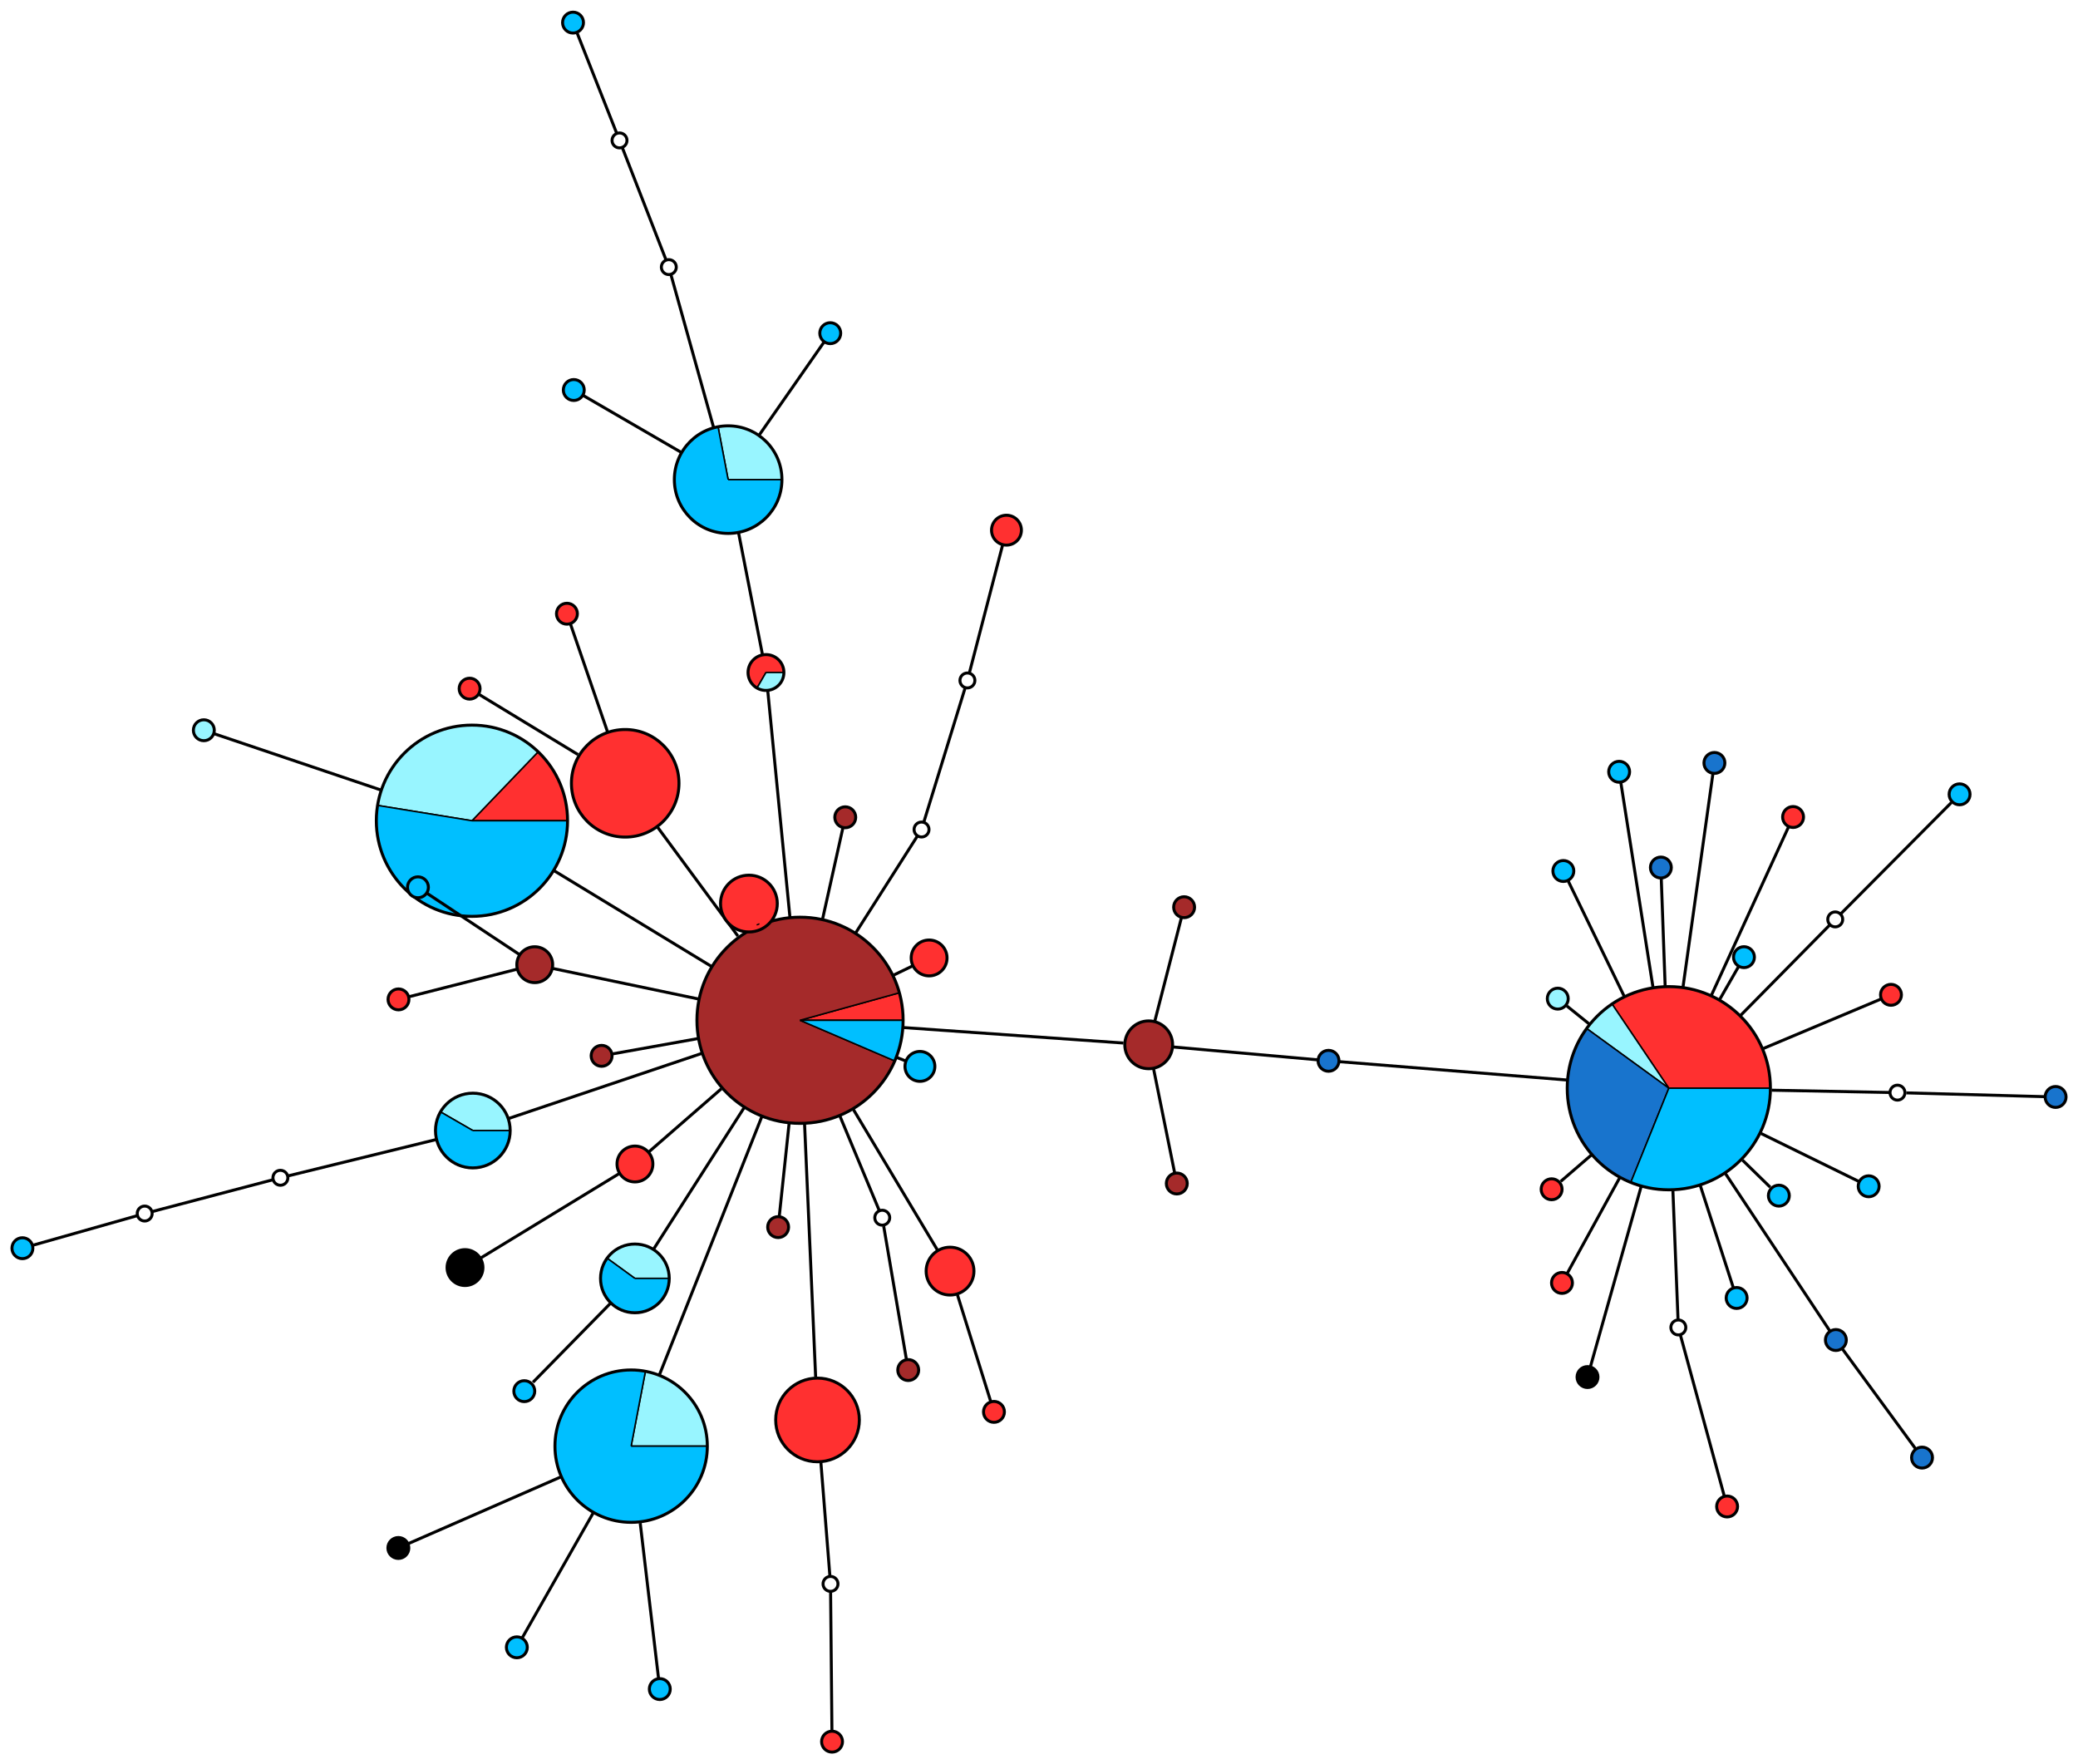 <?xml version="1.0" encoding="UTF-8" standalone="no"?>
<!DOCTYPE svg PUBLIC "-//W3C//DTD SVG 1.1//EN"
 "http://www.w3.org/Graphics/SVG/1.1/DTD/svg11.dtd">
<!-- Generated by graphviz version 2.38.0 (20140413.2041)
 -->
<!-- Title: %3 Pages: 1 -->
<svg width="695pt" height="590pt"
 viewBox="0.00 0.00 695.48 590.28" xmlns="http://www.w3.org/2000/svg" xmlns:xlink="http://www.w3.org/1999/xlink">
<g id="graph0" class="graph" transform="scale(1 1) rotate(0) translate(249.77 377.709)">
<title>%3</title>
<polygon fill="white" stroke="none" points="-249.77,212.573 -249.77,-377.709 445.714,-377.709 445.714,212.573 -249.77,212.573"/>
<!-- 0 -->
<g id="node1" class="node"><title>0</title>
<path fill="#98f5ff" stroke="black" stroke-width="0.5" d="M-38.533,106.183C-38.533,106.183 -13.033,106.183 -13.033,106.183 -13.033,105.449 -13.065,104.715 -13.128,103.983 -13.192,103.251 -13.287,102.523 -13.413,101.799 -13.539,101.076 -13.697,100.358 -13.885,99.648 -14.073,98.938 -14.292,98.237 -14.541,97.546 -14.79,96.855 -15.068,96.175 -15.376,95.508 -15.683,94.841 -16.019,94.187 -16.383,93.549 -16.747,92.911 -17.138,92.289 -17.556,91.685 -17.974,91.081 -18.417,90.495 -18.885,89.929 -19.353,89.363 -19.846,88.818 -20.361,88.294 -20.876,87.771 -21.414,87.27 -21.972,86.793 -22.531,86.316 -23.11,85.863 -23.707,85.436 -24.305,85.009 -24.921,84.608 -25.553,84.234 -26.185,83.861 -26.833,83.514 -27.495,83.196 -28.157,82.878 -28.833,82.589 -29.52,82.33 -30.207,82.07 -30.905,81.84 -31.611,81.641 -32.318,81.442 -33.034,81.273 -33.755,81.135 -33.755,81.135 -38.533,106.183 -38.533,106.183"/>
<path fill="deepskyblue" stroke="black" stroke-width="0.5" d="M-38.533,106.183C-38.533,106.183 -33.755,81.135 -33.755,81.135 -35.034,80.891 -36.331,80.745 -37.632,80.699 -38.934,80.653 -40.237,80.707 -41.531,80.86 -42.824,81.013 -44.104,81.265 -45.359,81.614 -46.614,81.962 -47.84,82.407 -49.027,82.943 -50.214,83.479 -51.358,84.105 -52.45,84.816 -53.541,85.526 -54.576,86.32 -55.546,87.189 -56.517,88.058 -57.419,89 -58.245,90.006 -59.071,91.013 -59.819,92.082 -60.482,93.203 -61.145,94.324 -61.721,95.494 -62.206,96.703 -62.69,97.912 -63.081,99.157 -63.375,100.426 -63.669,101.694 -63.865,102.984 -63.962,104.283 -64.059,105.581 -64.057,106.886 -63.955,108.184 -63.852,109.483 -63.651,110.771 -63.352,112.039 -63.053,113.307 -62.657,114.549 -62.168,115.757 -61.679,116.964 -61.098,118.132 -60.431,119.25 -59.764,120.369 -59.012,121.434 -58.181,122.438 -57.351,123.441 -56.445,124.38 -55.472,125.245 -54.498,126.11 -53.46,126.899 -52.365,127.606 -51.271,128.312 -50.125,128.934 -48.935,129.465 -47.746,129.997 -46.518,130.436 -45.262,130.78 -44.006,131.123 -42.725,131.37 -41.431,131.518 -40.137,131.666 -38.834,131.715 -37.532,131.664 -36.231,131.613 -34.935,131.462 -33.657,131.213 -32.378,130.964 -31.121,130.617 -29.895,130.176 -28.67,129.735 -27.48,129.2 -26.336,128.577 -25.193,127.954 -24.098,127.245 -23.063,126.455 -22.027,125.664 -21.054,124.796 -20.151,123.857 -19.249,122.918 -18.419,121.912 -17.671,120.846 -16.922,119.78 -16.255,118.659 -15.678,117.492 -15.1,116.324 -14.613,115.114 -14.22,113.873 -13.828,112.631 -13.53,111.361 -13.332,110.074 -13.133,108.786 -13.033,107.486 -13.033,106.183 -13.033,106.183 -38.533,106.183 -38.533,106.183"/>
<ellipse fill="none" stroke="black" cx="-38.533" cy="106.183" rx="25.5" ry="25.5"/>
</g>
<!-- 6 -->
<g id="node7" class="node"><title>6</title>
<path fill="#ff3030" stroke="black" stroke-width="0.5" d="M17.989,-36.334C17.989,-36.334 52.489,-36.334 52.489,-36.334 52.489,-37.889 52.384,-39.441 52.174,-40.982 51.965,-42.522 51.652,-44.047 51.237,-45.544 51.237,-45.544 17.989,-36.334 17.989,-36.334"/>
<path fill="brown" stroke="black" stroke-width="0.5" d="M17.989,-36.334C17.989,-36.334 51.237,-45.544 51.237,-45.544 50.968,-46.516 50.656,-47.475 50.303,-48.419 49.95,-49.362 49.556,-50.291 49.122,-51.2 48.687,-52.109 48.214,-52.999 47.701,-53.867 47.189,-54.735 46.639,-55.58 46.053,-56.4 45.467,-57.22 44.845,-58.014 44.19,-58.779 43.534,-59.544 42.845,-60.281 42.125,-60.986 41.405,-61.691 40.654,-62.364 39.875,-63.003 39.096,-63.642 38.29,-64.247 37.458,-64.816 36.626,-65.385 35.769,-65.917 34.891,-66.41 34.012,-66.904 33.112,-67.359 32.194,-67.774 31.276,-68.189 30.34,-68.563 29.388,-68.896 28.437,-69.229 27.472,-69.521 26.495,-69.769 25.518,-70.017 24.531,-70.223 23.537,-70.385 22.542,-70.547 21.541,-70.666 20.536,-70.74 19.531,-70.814 18.523,-70.845 17.515,-70.831 16.508,-70.817 15.501,-70.759 14.498,-70.657 13.496,-70.555 12.498,-70.409 11.508,-70.22 10.518,-70.031 9.537,-69.798 8.568,-69.523 7.599,-69.248 6.642,-68.93 5.7,-68.571 4.758,-68.212 3.833,-67.812 2.926,-67.372 2.019,-66.932 1.132,-66.453 0.268,-65.935 -0.597,-65.418 -1.438,-64.862 -2.254,-64.271 -3.071,-63.68 -3.86,-63.053 -4.621,-62.392 -5.383,-61.732 -6.115,-61.038 -6.815,-60.314 -7.515,-59.589 -8.184,-58.834 -8.818,-58.051 -9.453,-57.268 -10.052,-56.458 -10.616,-55.622 -11.179,-54.787 -11.706,-53.927 -12.194,-53.045 -12.682,-52.164 -13.131,-51.261 -13.54,-50.34 -13.95,-49.419 -14.318,-48.48 -14.645,-47.527 -14.972,-46.574 -15.257,-45.607 -15.499,-44.629 -15.742,-43.65 -15.941,-42.662 -16.097,-41.666 -16.253,-40.671 -16.364,-39.669 -16.433,-38.663 -16.501,-37.658 -16.524,-36.65 -16.504,-35.642 -16.484,-34.635 -16.42,-33.629 -16.311,-32.627 -16.203,-31.625 -16.051,-30.628 -15.855,-29.639 -15.66,-28.651 -15.421,-27.671 -15.14,-26.703 -14.858,-25.736 -14.535,-24.781 -14.17,-23.841 -13.805,-22.902 -13.399,-21.979 -12.953,-21.075 -12.508,-20.171 -12.023,-19.288 -11.499,-18.426 -10.976,-17.565 -10.416,-16.727 -9.819,-15.914 -9.223,-15.102 -8.591,-14.316 -7.926,-13.559 -7.26,-12.802 -6.562,-12.075 -5.833,-11.379 -5.104,-10.683 -4.345,-10.02 -3.558,-9.39 -2.771,-8.761 -1.957,-8.166 -1.118,-7.608 -0.279,-7.05 0.584,-6.529 1.469,-6.046 2.354,-5.564 3.259,-5.12 4.183,-4.717 5.106,-4.314 6.047,-3.951 7.003,-3.63 7.958,-3.309 8.927,-3.03 9.907,-2.794 10.886,-2.558 11.876,-2.365 12.873,-2.216 13.869,-2.066 14.872,-1.96 15.878,-1.899 16.884,-1.837 17.892,-1.82 18.899,-1.846 19.907,-1.873 20.912,-1.943 21.913,-2.058 22.915,-2.173 23.91,-2.331 24.898,-2.533 25.885,-2.735 26.863,-2.98 27.829,-3.267 28.795,-3.555 29.748,-3.884 30.685,-4.255 31.622,-4.626 32.542,-5.038 33.443,-5.489 34.344,-5.941 35.225,-6.431 36.083,-6.96 36.941,-7.489 37.776,-8.054 38.584,-8.656 39.393,-9.258 40.175,-9.894 40.927,-10.565 41.68,-11.235 42.403,-11.937 43.094,-12.671 43.785,-13.404 44.444,-14.167 45.069,-14.958 45.693,-15.749 46.282,-16.567 46.835,-17.41 47.388,-18.253 47.904,-19.119 48.381,-20.007 48.858,-20.895 49.295,-21.803 49.693,-22.729 49.693,-22.729 17.989,-36.334 17.989,-36.334"/>
<path fill="deepskyblue" stroke="black" stroke-width="0.5" d="M17.989,-36.334C17.989,-36.334 49.693,-22.729 49.693,-22.729 50.153,-23.8 50.558,-24.894 50.907,-26.006 51.255,-27.118 51.548,-28.247 51.782,-29.389 52.017,-30.531 52.194,-31.684 52.312,-32.844 52.43,-34.004 52.489,-35.169 52.489,-36.334 52.489,-36.334 17.989,-36.334 17.989,-36.334"/>
<ellipse fill="none" stroke="black" cx="17.989" cy="-36.334" rx="34.5" ry="34.5"/>
</g>
<!-- 0&#45;&gt;6 -->
<g id="edge1" class="edge"><title>0&#45;&gt;6</title>
<path fill="none" stroke="black" d="M-29.073,82.329C-19.676,58.636 -5.205,22.147 5.21,-4.112"/>
</g>
<!-- 22 -->
<g id="node23" class="node"><title>22</title>
<ellipse fill="deepskyblue" stroke="black" cx="-76.787" cy="173.501" rx="3.5" ry="3.5"/>
</g>
<!-- 0&#45;&gt;22 -->
<g id="edge2" class="edge"><title>0&#45;&gt;22</title>
<path fill="none" stroke="black" d="M-51.271,128.599C-59.965,143.898 -70.648,162.698 -74.906,170.191"/>
</g>
<!-- 24 -->
<g id="node25" class="node"><title>24</title>
<ellipse fill="deepskyblue" stroke="black" cx="-28.943" cy="187.478" rx="3.5" ry="3.5"/>
</g>
<!-- 0&#45;&gt;24 -->
<g id="edge3" class="edge"><title>0&#45;&gt;24</title>
<path fill="none" stroke="black" d="M-35.499,131.905C-33.26,150.884 -30.426,174.904 -29.367,183.88"/>
</g>
<!-- 58 -->
<g id="node59" class="node"><title>58</title>
<ellipse fill="black" stroke="black" cx="-116.443" cy="140.258" rx="3.5" ry="3.5"/>
</g>
<!-- 0&#45;&gt;58 -->
<g id="edge4" class="edge"><title>0&#45;&gt;58</title>
<path fill="none" stroke="black" d="M-61.909,116.407C-80.375,124.484 -104.434,135.006 -113.128,138.809"/>
</g>
<!-- 1 -->
<g id="node2" class="node"><title>1</title>
<ellipse fill="deepskyblue" stroke="black" cx="345.591" cy="22.351" rx="3.5" ry="3.5"/>
</g>
<!-- 3 -->
<g id="node4" class="node"><title>3</title>
<path fill="#ff3030" stroke="black" stroke-width="0.5" d="M308.765,-13.601C308.765,-13.601 342.765,-13.601 342.765,-13.601 342.765,-15.135 342.661,-16.667 342.455,-18.186 342.248,-19.706 341.938,-21.209 341.529,-22.687 341.119,-24.165 340.609,-25.613 340.004,-27.023 339.399,-28.431 338.699,-29.798 337.909,-31.113 337.119,-32.427 336.241,-33.687 335.281,-34.883 334.321,-36.079 333.282,-37.208 332.169,-38.264 331.057,-39.32 329.874,-40.299 328.63,-41.195 327.385,-42.091 326.081,-42.901 324.727,-43.621 323.373,-44.341 321.972,-44.969 320.533,-45.5 319.094,-46.031 317.621,-46.463 316.124,-46.795 314.627,-47.127 313.109,-47.358 311.581,-47.484 310.052,-47.611 308.517,-47.635 306.986,-47.555 305.454,-47.474 303.93,-47.291 302.423,-47.005 300.917,-46.718 299.431,-46.331 297.977,-45.844 296.523,-45.358 295.103,-44.773 293.727,-44.095 292.352,-43.417 291.024,-42.646 289.753,-41.788 289.753,-41.788 308.765,-13.601 308.765,-13.601"/>
<path fill="#98f5ff" stroke="black" stroke-width="0.5" d="M308.765,-13.601C308.765,-13.601 289.753,-41.788 289.753,-41.788 288.933,-41.235 288.137,-40.647 287.368,-40.024 286.6,-39.402 285.858,-38.746 285.147,-38.059 284.435,-37.372 283.754,-36.654 283.105,-35.907 282.456,-35.161 281.84,-34.386 281.259,-33.586 281.259,-33.586 308.765,-13.601 308.765,-13.601"/>
<path fill="#1874cd" stroke="black" stroke-width="0.5" d="M308.765,-13.601C308.765,-13.601 281.259,-33.586 281.259,-33.586 280.503,-32.545 279.806,-31.463 279.173,-30.344 278.54,-29.224 277.971,-28.07 277.468,-26.886 276.966,-25.702 276.531,-24.491 276.165,-23.258 275.8,-22.025 275.505,-20.772 275.282,-19.505 275.058,-18.239 274.907,-16.96 274.829,-15.677 274.75,-14.393 274.745,-13.106 274.812,-11.822 274.879,-10.537 275.019,-9.258 275.232,-7.99 275.444,-6.721 275.728,-5.466 276.082,-4.23 276.437,-2.993 276.861,-1.778 277.353,-0.59 277.845,0.598 278.405,1.757 279.028,2.882 279.652,4.007 280.338,5.096 281.085,6.143 281.832,7.19 282.638,8.193 283.498,9.149 284.359,10.105 285.273,11.011 286.236,11.863 287.199,12.715 288.21,13.512 289.264,14.25 290.317,14.988 291.412,15.665 292.542,16.279 293.672,16.892 294.836,17.441 296.029,17.923 296.029,17.923 308.765,-13.601 308.765,-13.601"/>
<path fill="deepskyblue" stroke="black" stroke-width="0.5" d="M308.765,-13.601C308.765,-13.601 296.029,17.923 296.029,17.923 297.313,18.442 298.628,18.882 299.965,19.24 301.303,19.599 302.662,19.875 304.033,20.068 305.405,20.261 306.787,20.369 308.172,20.394 309.557,20.418 310.942,20.357 312.319,20.212 313.697,20.068 315.064,19.839 316.414,19.527 317.763,19.216 319.092,18.822 320.394,18.348 321.695,17.875 322.967,17.322 324.201,16.693 325.435,16.064 326.63,15.361 327.778,14.586 328.926,13.812 330.026,12.968 331.071,12.059 332.117,11.15 333.105,10.178 334.032,9.149 334.959,8.12 335.822,7.035 336.616,5.9 337.411,4.766 338.135,3.584 338.785,2.361 339.436,1.138 340.011,-0.124 340.507,-1.417 341.003,-2.71 341.42,-4.032 341.755,-5.376 342.09,-6.72 342.343,-8.083 342.512,-9.458 342.681,-10.832 342.765,-12.216 342.765,-13.601 342.765,-13.601 308.765,-13.601 308.765,-13.601"/>
<ellipse fill="none" stroke="black" cx="308.765" cy="-13.601" rx="34" ry="34"/>
</g>
<!-- 1&#45;&gt;3 -->
<g id="edge5" class="edge"><title>1&#45;&gt;3</title>
<path fill="none" stroke="black" d="M342.701,19.53C340.463,17.345 337.123,14.085 333.399,10.448"/>
</g>
<!-- 2 -->
<g id="node3" class="node"><title>2</title>
<ellipse fill="#ff3030" stroke="black" cx="23.843" cy="97.412" rx="14" ry="14"/>
</g>
<!-- 2&#45;&gt;6 -->
<g id="edge6" class="edge"><title>2&#45;&gt;6</title>
<path fill="none" stroke="black" d="M23.217,83.099C22.338,63.017 20.711,25.853 19.505,-1.706"/>
</g>
<!-- 10 -->
<g id="node11" class="node"><title>10</title>
<ellipse fill="#ff3030" stroke="black" cx="383.117" cy="-44.855" rx="3.5" ry="3.5"/>
</g>
<!-- 3&#45;&gt;10 -->
<g id="edge7" class="edge"><title>3&#45;&gt;10</title>
<path fill="none" stroke="black" d="M340.297,-26.856C355.812,-33.378 372.67,-40.464 379.72,-43.427"/>
</g>
<!-- 21 -->
<g id="node22" class="node"><title>21</title>
<ellipse fill="deepskyblue" stroke="black" cx="292.14" cy="-119.495" rx="3.5" ry="3.5"/>
</g>
<!-- 3&#45;&gt;21 -->
<g id="edge8" class="edge"><title>3&#45;&gt;21</title>
<path fill="none" stroke="black" d="M303.459,-47.398C299.468,-72.82 294.408,-105.049 292.719,-115.81"/>
</g>
<!-- 25 -->
<g id="node26" class="node"><title>25</title>
<ellipse fill="deepskyblue" stroke="black" cx="273.464" cy="-86.295" rx="3.5" ry="3.5"/>
</g>
<!-- 3&#45;&gt;25 -->
<g id="edge9" class="edge"><title>3&#45;&gt;25</title>
<path fill="none" stroke="black" d="M293.794,-44.43C286.428,-59.599 278.424,-76.081 275.077,-82.973"/>
</g>
<!-- 30 -->
<g id="node31" class="node"><title>30</title>
<ellipse fill="deepskyblue" stroke="black" cx="333.911" cy="-57.461" rx="3.5" ry="3.5"/>
</g>
<!-- 3&#45;&gt;30 -->
<g id="edge10" class="edge"><title>3&#45;&gt;30</title>
<path fill="none" stroke="black" d="M325.677,-43.1C328.236,-47.563 330.521,-51.549 332.031,-54.183"/>
</g>
<!-- 34 -->
<g id="node35" class="node"><title>34</title>
<ellipse fill="#ff3030" stroke="black" cx="350.35" cy="-104.36" rx="3.5" ry="3.5"/>
</g>
<!-- 3&#45;&gt;34 -->
<g id="edge11" class="edge"><title>3&#45;&gt;34</title>
<path fill="none" stroke="black" d="M322.96,-44.581C332.748,-65.944 344.712,-92.055 348.855,-101.096"/>
</g>
<!-- 36 -->
<g id="node37" class="node"><title>36</title>
<ellipse fill="#ff3030" stroke="black" cx="269.536" cy="20.215" rx="3.5" ry="3.5"/>
</g>
<!-- 3&#45;&gt;36 -->
<g id="edge12" class="edge"><title>3&#45;&gt;36</title>
<path fill="none" stroke="black" d="M282.817,8.767C278.713,12.304 275.024,15.484 272.581,17.59"/>
</g>
<!-- 41 -->
<g id="node42" class="node"><title>41</title>
<ellipse fill="#1874cd" stroke="black" cx="194.87" cy="-22.776" rx="3.5" ry="3.5"/>
</g>
<!-- 3&#45;&gt;41 -->
<g id="edge13" class="edge"><title>3&#45;&gt;41</title>
<path fill="none" stroke="black" d="M274.593,-16.354C246.811,-18.592 210.37,-21.528 198.664,-22.471"/>
</g>
<!-- 44 -->
<g id="node45" class="node"><title>44</title>
<ellipse fill="#1874cd" stroke="black" cx="324.022" cy="-122.452" rx="3.5" ry="3.5"/>
</g>
<!-- 3&#45;&gt;44 -->
<g id="edge14" class="edge"><title>3&#45;&gt;44</title>
<path fill="none" stroke="black" d="M313.509,-47.446C317.218,-73.907 321.994,-107.98 323.526,-118.911"/>
</g>
<!-- 46 -->
<g id="node47" class="node"><title>46</title>
<ellipse fill="#1874cd" stroke="black" cx="364.673" cy="70.664" rx="3.5" ry="3.5"/>
</g>
<!-- 3&#45;&gt;46 -->
<g id="edge15" class="edge"><title>3&#45;&gt;46</title>
<path fill="none" stroke="black" d="M327.693,14.927C340.871,34.789 357.047,59.17 362.65,67.615"/>
</g>
<!-- 56 -->
<g id="node57" class="node"><title>56</title>
<ellipse fill="#98f5ff" stroke="black" cx="271.595" cy="-43.578" rx="3.5" ry="3.5"/>
</g>
<!-- 3&#45;&gt;56 -->
<g id="edge16" class="edge"><title>3&#45;&gt;56</title>
<path fill="none" stroke="black" d="M282.147,-35.068C279.168,-37.47 276.53,-39.598 274.637,-41.124"/>
</g>
<!-- 59 -->
<g id="node60" class="node"><title>59</title>
<ellipse fill="black" stroke="black" cx="281.551" cy="83.058" rx="3.5" ry="3.5"/>
</g>
<!-- 3&#45;&gt;59 -->
<g id="edge17" class="edge"><title>3&#45;&gt;59</title>
<path fill="none" stroke="black" d="M299.476,19.393C293.07,42.144 285.24,69.954 282.529,79.582"/>
</g>
<!-- 4 -->
<g id="node5" class="node"><title>4</title>
<path fill="#ff3030" stroke="black" stroke-width="0.5" d="M-91.818,-103.111C-91.818,-103.111 -59.818,-103.111 -59.818,-103.111 -59.818,-104.185 -59.872,-105.259 -59.98,-106.328 -60.088,-107.396 -60.25,-108.459 -60.465,-109.512 -60.679,-110.564 -60.947,-111.605 -61.267,-112.631 -61.586,-113.657 -61.957,-114.665 -62.378,-115.654 -62.8,-116.642 -63.27,-117.609 -63.788,-118.55 -64.307,-119.491 -64.872,-120.405 -65.482,-121.289 -66.093,-122.173 -66.747,-123.026 -67.443,-123.844 -68.139,-124.662 -68.876,-125.445 -69.651,-126.189 -69.651,-126.189 -91.818,-103.111 -91.818,-103.111"/>
<path fill="#98f5ff" stroke="black" stroke-width="0.5" d="M-91.818,-103.111C-91.818,-103.111 -69.651,-126.189 -69.651,-126.189 -70.697,-127.194 -71.81,-128.127 -72.983,-128.98 -74.155,-129.834 -75.385,-130.607 -76.662,-131.294 -77.94,-131.981 -79.262,-132.581 -80.621,-133.088 -81.98,-133.596 -83.372,-134.01 -84.787,-134.329 -86.202,-134.648 -87.637,-134.87 -89.082,-134.994 -90.528,-135.118 -91.98,-135.143 -93.428,-135.07 -94.877,-134.997 -96.319,-134.826 -97.744,-134.557 -99.17,-134.289 -100.575,-133.923 -101.951,-133.464 -103.327,-133.005 -104.67,-132.452 -105.971,-131.811 -107.272,-131.169 -108.528,-130.44 -109.73,-129.628 -110.932,-128.816 -112.077,-127.923 -113.158,-126.956 -114.239,-125.989 -115.253,-124.949 -116.193,-123.844 -117.132,-122.739 -117.996,-121.572 -118.777,-120.35 -119.559,-119.128 -120.256,-117.854 -120.865,-116.537 -121.473,-115.221 -121.992,-113.864 -122.416,-112.477 -122.841,-111.09 -123.171,-109.676 -123.403,-108.244 -123.403,-108.244 -91.818,-103.111 -91.818,-103.111"/>
<path fill="deepskyblue" stroke="black" stroke-width="0.5" d="M-91.818,-103.111C-91.818,-103.111 -123.403,-108.244 -123.403,-108.244 -123.58,-107.157 -123.7,-106.062 -123.764,-104.963 -123.828,-103.863 -123.835,-102.761 -123.785,-101.661 -123.735,-100.561 -123.628,-99.465 -123.465,-98.376 -123.303,-97.287 -123.083,-96.207 -122.809,-95.14 -122.535,-94.074 -122.206,-93.022 -121.823,-91.99 -121.44,-90.957 -121.005,-89.945 -120.518,-88.958 -120.031,-87.97 -119.493,-87.008 -118.907,-86.076 -118.321,-85.144 -117.687,-84.243 -117.008,-83.376 -116.329,-82.509 -115.605,-81.678 -114.84,-80.886 -114.076,-80.093 -113.27,-79.341 -112.428,-78.632 -111.586,-77.923 -110.707,-77.257 -109.796,-76.639 -108.886,-76.02 -107.943,-75.449 -106.973,-74.927 -106.004,-74.406 -105.008,-73.935 -103.989,-73.516 -102.971,-73.097 -101.931,-72.731 -100.875,-72.419 -99.819,-72.108 -98.748,-71.851 -97.665,-71.65 -96.582,-71.448 -95.49,-71.303 -94.393,-71.215 -93.295,-71.126 -92.194,-71.094 -91.093,-71.119 -89.992,-71.144 -88.893,-71.226 -87.801,-71.364 -86.708,-71.502 -85.624,-71.697 -84.551,-71.947 -83.479,-72.197 -82.42,-72.502 -81.379,-72.861 -80.338,-73.221 -79.317,-73.633 -78.318,-74.098 -77.32,-74.562 -76.346,-75.078 -75.401,-75.643 -74.456,-76.208 -73.54,-76.821 -72.659,-77.48 -71.776,-78.14 -70.929,-78.844 -70.12,-79.591 -69.311,-80.337 -68.54,-81.125 -67.812,-81.951 -67.084,-82.777 -66.399,-83.64 -65.76,-84.537 -65.121,-85.434 -64.528,-86.363 -63.985,-87.321 -63.442,-88.278 -62.948,-89.263 -62.506,-90.272 -62.064,-91.281 -61.675,-92.311 -61.34,-93.36 -61.004,-94.409 -60.723,-95.475 -60.497,-96.552 -60.271,-97.63 -60.102,-98.719 -59.988,-99.814 -59.875,-100.909 -59.818,-102.01 -59.818,-103.111 -59.818,-103.111 -91.818,-103.111 -91.818,-103.111"/>
<ellipse fill="none" stroke="black" cx="-91.818" cy="-103.111" rx="32" ry="32"/>
</g>
<!-- 4&#45;&gt;6 -->
<g id="edge18" class="edge"><title>4&#45;&gt;6</title>
<path fill="none" stroke="black" d="M-64.392,-86.433C-48.384,-76.698 -28.177,-64.409 -11.783,-54.439"/>
</g>
<!-- 55 -->
<g id="node56" class="node"><title>55</title>
<ellipse fill="#98f5ff" stroke="black" cx="-181.55" cy="-133.396" rx="3.5" ry="3.5"/>
</g>
<!-- 4&#45;&gt;55 -->
<g id="edge19" class="edge"><title>4&#45;&gt;55</title>
<path fill="none" stroke="black" d="M-122.197,-113.364C-143.145,-120.434 -168.812,-129.097 -178.039,-132.211"/>
</g>
<!-- 5 -->
<g id="node6" class="node"><title>5</title>
<ellipse fill="#ff3030" stroke="black" cx="-40.521" cy="-115.642" rx="18" ry="18"/>
</g>
<!-- 6&#45;&gt;5 -->
<g id="edge20" class="edge"><title>6&#45;&gt;5</title>
<path fill="none" stroke="black" d="M-2.804,-64.519C-11.87,-76.807 -22.122,-90.703 -29.646,-100.902"/>
</g>
<!-- 7 -->
<g id="node8" class="node"><title>7</title>
<ellipse fill="#ff3030" stroke="black" cx="0.883" cy="-75.392" rx="9.5" ry="9.5"/>
</g>
<!-- 6&#45;&gt;7 -->
<g id="edge21" class="edge"><title>6&#45;&gt;7</title>
<path fill="none" stroke="black" d="M4.021,-68.228C3.963,-68.361 3.905,-68.492 3.848,-68.622"/>
</g>
<!-- 8 -->
<g id="node9" class="node"><title>8</title>
<ellipse fill="#ff3030" stroke="black" cx="-37.261" cy="11.756" rx="6" ry="6"/>
</g>
<!-- 6&#45;&gt;8 -->
<g id="edge22" class="edge"><title>6&#45;&gt;8</title>
<path fill="none" stroke="black" d="M-8.341,-13.416C-17.68,-5.287 -27.216,3.013 -32.669,7.759"/>
</g>
<!-- 13 -->
<g id="node14" class="node"><title>13</title>
<ellipse fill="#ff3030" stroke="black" cx="68.197" cy="47.608" rx="8" ry="8"/>
</g>
<!-- 6&#45;&gt;13 -->
<g id="edge23" class="edge"><title>6&#45;&gt;13</title>
<path fill="none" stroke="black" d="M35.831,-6.503C45.978,10.462 57.857,30.322 64.016,40.618"/>
</g>
<!-- 14 -->
<g id="node15" class="node"><title>14</title>
<path fill="#ff3030" stroke="black" stroke-width="0.5" d="M6.59,-152.716C6.59,-152.716 12.59,-152.716 12.59,-152.716 12.59,-152.978 12.572,-153.24 12.538,-153.499 12.504,-153.759 12.453,-154.016 12.385,-154.269 12.317,-154.522 12.233,-154.77 12.133,-155.012 12.033,-155.254 11.917,-155.489 11.786,-155.716 11.655,-155.943 11.509,-156.161 11.35,-156.369 11.19,-156.576 11.017,-156.773 10.832,-156.959 10.647,-157.144 10.45,-157.317 10.242,-157.476 10.034,-157.636 9.816,-157.781 9.59,-157.912 9.363,-158.043 9.128,-158.159 8.886,-158.259 8.644,-158.36 8.395,-158.444 8.142,-158.512 7.89,-158.579 7.632,-158.631 7.373,-158.665 7.113,-158.699 6.851,-158.716 6.59,-158.716 6.328,-158.716 6.066,-158.699 5.806,-158.665 5.547,-158.631 5.29,-158.579 5.037,-158.512 4.784,-158.444 4.535,-158.36 4.293,-158.259 4.052,-158.159 3.816,-158.043 3.59,-157.912 3.363,-157.781 3.145,-157.636 2.937,-157.476 2.729,-157.317 2.532,-157.144 2.347,-156.959 2.162,-156.773 1.989,-156.576 1.829,-156.369 1.67,-156.161 1.524,-155.943 1.393,-155.716 1.262,-155.489 1.147,-155.254 1.046,-155.012 0.946,-154.77 0.862,-154.522 0.794,-154.269 0.726,-154.016 0.675,-153.759 0.641,-153.499 0.607,-153.24 0.59,-152.978 0.59,-152.716 0.59,-152.454 0.607,-152.193 0.641,-151.933 0.675,-151.673 0.726,-151.416 0.794,-151.163 0.862,-150.91 0.946,-150.662 1.046,-150.42 1.147,-150.178 1.262,-149.943 1.393,-149.716 1.524,-149.489 1.67,-149.271 1.829,-149.063 1.989,-148.856 2.162,-148.659 2.347,-148.473 2.532,-148.288 2.729,-148.115 2.937,-147.956 3.145,-147.796 3.363,-147.651 3.59,-147.52 3.59,-147.52 6.59,-152.716 6.59,-152.716"/>
<path fill="#98f5ff" stroke="black" stroke-width="0.5" d="M6.59,-152.716C6.59,-152.716 3.59,-147.52 3.59,-147.52 3.816,-147.389 4.052,-147.273 4.293,-147.173 4.535,-147.073 4.784,-146.988 5.037,-146.92 5.29,-146.853 5.547,-146.802 5.806,-146.767 6.066,-146.733 6.328,-146.716 6.59,-146.716 6.851,-146.716 7.113,-146.733 7.373,-146.767 7.632,-146.802 7.89,-146.853 8.142,-146.92 8.395,-146.988 8.644,-147.073 8.886,-147.173 9.128,-147.273 9.363,-147.389 9.59,-147.52 9.816,-147.651 10.034,-147.796 10.242,-147.956 10.45,-148.115 10.647,-148.288 10.832,-148.473 11.017,-148.659 11.19,-148.856 11.35,-149.063 11.509,-149.271 11.655,-149.489 11.786,-149.716 11.917,-149.943 12.033,-150.178 12.133,-150.42 12.233,-150.662 12.317,-150.91 12.385,-151.163 12.453,-151.416 12.504,-151.673 12.538,-151.933 12.572,-152.193 12.59,-152.454 12.59,-152.716 12.59,-152.716 6.59,-152.716 6.59,-152.716"/>
<ellipse fill="none" stroke="black" cx="6.59" cy="-152.716" rx="6" ry="6"/>
</g>
<!-- 6&#45;&gt;14 -->
<g id="edge24" class="edge"><title>6&#45;&gt;14</title>
<path fill="none" stroke="black" d="M14.6,-70.938C11.974,-97.739 8.562,-132.577 7.195,-146.536"/>
</g>
<!-- 17 -->
<g id="node18" class="node"><title>17</title>
<ellipse fill="#ff3030" stroke="black" cx="61.192" cy="-57.196" rx="6" ry="6"/>
</g>
<!-- 6&#45;&gt;17 -->
<g id="edge25" class="edge"><title>6&#45;&gt;17</title>
<path fill="none" stroke="black" d="M49.386,-51.496C51.69,-52.608 53.804,-53.629 55.588,-54.49"/>
</g>
<!-- 19 -->
<g id="node20" class="node"><title>19</title>
<path fill="#98f5ff" stroke="black" stroke-width="0.5" d="M-37.283,50.045C-37.283,50.045 -25.783,50.045 -25.783,50.045 -25.783,49.442 -25.83,48.841 -25.924,48.246 -26.018,47.651 -26.159,47.064 -26.345,46.491 -26.532,45.918 -26.762,45.361 -27.036,44.824 -27.309,44.287 -27.625,43.773 -27.979,43.285 -28.333,42.798 -28.725,42.339 -29.151,41.913 -29.577,41.487 -30.036,41.095 -30.523,40.741 -31.011,40.387 -31.525,40.072 -32.062,39.798 -32.599,39.525 -33.156,39.294 -33.729,39.108 -34.302,38.921 -34.889,38.781 -35.484,38.686 -36.079,38.592 -36.68,38.545 -37.283,38.545 -37.885,38.545 -38.487,38.592 -39.082,38.686 -39.677,38.781 -40.263,38.921 -40.836,39.108 -41.409,39.294 -41.967,39.525 -42.504,39.798 -43.04,40.072 -43.555,40.387 -44.042,40.741 -44.529,41.095 -44.988,41.487 -45.414,41.913 -45.84,42.339 -46.232,42.798 -46.586,43.285 -46.586,43.285 -37.283,50.045 -37.283,50.045"/>
<path fill="deepskyblue" stroke="black" stroke-width="0.5" d="M-37.283,50.045C-37.283,50.045 -46.586,43.285 -46.586,43.285 -46.852,43.651 -47.096,44.031 -47.316,44.426 -47.537,44.82 -47.734,45.227 -47.907,45.644 -48.08,46.061 -48.228,46.488 -48.351,46.923 -48.473,47.358 -48.57,47.8 -48.641,48.246 -48.712,48.692 -48.756,49.142 -48.774,49.593 -48.791,50.045 -48.783,50.497 -48.747,50.947 -48.712,51.397 -48.65,51.845 -48.562,52.288 -48.474,52.731 -48.359,53.169 -48.22,53.598 -48.08,54.028 -47.915,54.449 -47.726,54.859 -47.537,55.27 -47.324,55.668 -47.088,56.053 -46.852,56.439 -46.593,56.81 -46.314,57.164 -46.034,57.519 -45.734,57.857 -45.414,58.176 -45.095,58.496 -44.757,58.796 -44.402,59.076 -44.047,59.355 -43.676,59.614 -43.291,59.85 -42.906,60.086 -42.507,60.299 -42.097,60.488 -41.687,60.678 -41.266,60.842 -40.836,60.982 -40.407,61.121 -39.969,61.236 -39.526,61.324 -39.083,61.412 -38.635,61.474 -38.185,61.509 -37.734,61.545 -37.282,61.554 -36.831,61.536 -36.38,61.518 -35.93,61.474 -35.484,61.403 -35.037,61.333 -34.596,61.236 -34.161,61.113 -33.726,60.99 -33.299,60.842 -32.882,60.669 -32.464,60.496 -32.058,60.299 -31.663,60.078 -31.269,59.858 -30.889,59.614 -30.523,59.348 -30.158,59.083 -29.808,58.796 -29.476,58.489 -29.145,58.183 -28.831,57.857 -28.538,57.513 -28.244,57.17 -27.972,56.809 -27.721,56.434 -27.47,56.058 -27.241,55.668 -27.036,55.266 -26.831,54.863 -26.65,54.449 -26.493,54.025 -26.337,53.601 -26.206,53.169 -26.1,52.729 -25.995,52.29 -25.915,51.845 -25.862,51.396 -25.809,50.948 -25.783,50.496 -25.783,50.045 -25.783,50.045 -37.283,50.045 -37.283,50.045"/>
<ellipse fill="none" stroke="black" cx="-37.283" cy="50.045" rx="11.5" ry="11.5"/>
</g>
<!-- 6&#45;&gt;19 -->
<g id="edge26" class="edge"><title>6&#45;&gt;19</title>
<path fill="none" stroke="black" d="M-0.724,-7.09C-11.246,9.355 -23.703,28.822 -31.023,40.262"/>
</g>
<!-- 26 -->
<g id="node27" class="node"><title>26</title>
<ellipse fill="deepskyblue" stroke="black" cx="58.117" cy="-20.906" rx="5" ry="5"/>
</g>
<!-- 6&#45;&gt;26 -->
<g id="edge27" class="edge"><title>6&#45;&gt;26</title>
<path fill="none" stroke="black" d="M50.38,-23.881C51.378,-23.497 52.31,-23.139 53.157,-22.813"/>
</g>
<!-- 31 -->
<g id="node32" class="node"><title>31</title>
<path fill="#98f5ff" stroke="black" stroke-width="0.5" d="M-91.518,0.565C-91.518,0.565 -79.018,0.565 -79.018,0.565 -79.018,-0.117 -79.074,-0.798 -79.185,-1.471 -79.296,-2.144 -79.462,-2.807 -79.681,-3.453 -79.901,-4.099 -80.173,-4.726 -80.494,-5.328 -80.816,-5.929 -81.186,-6.503 -81.601,-7.045 -82.016,-7.586 -82.475,-8.092 -82.973,-8.558 -83.471,-9.025 -84.006,-9.45 -84.573,-9.829 -85.141,-10.207 -85.738,-10.539 -86.359,-10.821 -86.981,-11.102 -87.624,-11.333 -88.283,-11.509 -88.942,-11.686 -89.614,-11.808 -90.293,-11.875 -90.972,-11.942 -91.655,-11.953 -92.336,-11.908 -93.016,-11.864 -93.692,-11.764 -94.357,-11.609 -95.021,-11.454 -95.671,-11.245 -96.302,-10.984 -96.932,-10.723 -97.54,-10.41 -98.119,-10.05 -98.698,-9.69 -99.247,-9.283 -99.76,-8.833 -100.273,-8.383 -100.748,-7.892 -101.181,-7.365 -101.614,-6.838 -102.002,-6.276 -102.343,-5.685 -102.343,-5.685 -91.518,0.565 -91.518,0.565"/>
<path fill="deepskyblue" stroke="black" stroke-width="0.5" d="M-91.518,0.565C-91.518,0.565 -102.343,-5.685 -102.343,-5.685 -102.582,-5.272 -102.797,-4.845 -102.987,-4.407 -103.177,-3.969 -103.341,-3.521 -103.48,-3.064 -103.618,-2.607 -103.731,-2.143 -103.816,-1.673 -103.902,-1.203 -103.96,-0.729 -103.991,-0.253 -104.023,0.224 -104.026,0.701 -104.003,1.178 -103.98,1.655 -103.929,2.13 -103.851,2.601 -103.773,3.072 -103.669,3.538 -103.538,3.997 -103.407,4.456 -103.249,4.907 -103.067,5.348 -102.884,5.789 -102.676,6.22 -102.444,6.637 -102.212,7.054 -101.957,7.458 -101.679,7.846 -101.401,8.234 -101.101,8.606 -100.78,8.959 -100.459,9.313 -100.119,9.648 -99.76,9.963 -99.401,10.278 -99.024,10.572 -98.632,10.843 -98.239,11.115 -97.832,11.364 -97.411,11.589 -96.99,11.814 -96.556,12.015 -96.112,12.19 -95.668,12.366 -95.215,12.515 -94.753,12.639 -94.292,12.762 -93.825,12.86 -93.352,12.93 -92.88,13 -92.404,13.043 -91.927,13.058 -91.45,13.074 -90.972,13.062 -90.497,13.023 -90.021,12.984 -89.548,12.918 -89.079,12.825 -88.611,12.732 -88.149,12.612 -87.694,12.466 -87.24,12.32 -86.794,12.148 -86.359,11.951 -85.924,11.754 -85.501,11.532 -85.092,11.287 -84.682,11.041 -84.287,10.772 -83.909,10.482 -83.53,10.191 -83.168,9.879 -82.825,9.547 -82.482,9.215 -82.158,8.864 -81.856,8.495 -81.553,8.126 -81.271,7.74 -81.013,7.338 -80.754,6.937 -80.518,6.522 -80.307,6.093 -80.096,5.665 -79.91,5.225 -79.749,4.776 -79.588,4.327 -79.453,3.868 -79.345,3.403 -79.236,2.938 -79.155,2.468 -79.1,1.993 -79.046,1.519 -79.018,1.042 -79.018,0.565 -79.018,0.565 -91.518,0.565 -91.518,0.565"/>
<ellipse fill="none" stroke="black" cx="-91.518" cy="0.565" rx="12.5" ry="12.5"/>
</g>
<!-- 6&#45;&gt;31 -->
<g id="edge28" class="edge"><title>6&#45;&gt;31</title>
<path fill="none" stroke="black" d="M-14.867,-25.263C-36.665,-17.918 -64.007,-8.705 -79.445,-3.503"/>
</g>
<!-- 48 -->
<g id="node49" class="node"><title>48</title>
<ellipse fill="brown" stroke="black" cx="-70.799" cy="-54.94" rx="6" ry="6"/>
</g>
<!-- 6&#45;&gt;48 -->
<g id="edge29" class="edge"><title>6&#45;&gt;48</title>
<path fill="none" stroke="black" d="M-15.831,-43.421C-34.062,-47.242 -54.818,-51.591 -64.806,-53.684"/>
</g>
<!-- 50 -->
<g id="node51" class="node"><title>50</title>
<ellipse fill="brown" stroke="black" cx="134.688" cy="-28.128" rx="8" ry="8"/>
</g>
<!-- 6&#45;&gt;50 -->
<g id="edge30" class="edge"><title>6&#45;&gt;50</title>
<path fill="none" stroke="black" d="M52.686,-33.894C78.217,-32.099 111.021,-29.792 126.238,-28.722"/>
</g>
<!-- 57 -->
<g id="node58" class="node"><title>57</title>
<ellipse fill="black" stroke="black" cx="-94.14" cy="46.424" rx="6" ry="6"/>
</g>
<!-- 8&#45;&gt;57 -->
<g id="edge31" class="edge"><title>8&#45;&gt;57</title>
<path fill="none" stroke="black" d="M-42.51,14.955C-53.291,21.526 -77.828,36.482 -88.738,43.132"/>
</g>
<!-- 9 -->
<g id="node10" class="node"><title>9</title>
<ellipse fill="deepskyblue" stroke="black" cx="-57.733" cy="-247.26" rx="3.5" ry="3.5"/>
</g>
<!-- 11 -->
<g id="node12" class="node"><title>11</title>
<ellipse fill="deepskyblue" stroke="black" cx="-109.887" cy="-80.84" rx="3.5" ry="3.5"/>
</g>
<!-- 12 -->
<g id="node13" class="node"><title>12</title>
<ellipse fill="deepskyblue" stroke="black" cx="28.101" cy="-266.273" rx="3.5" ry="3.5"/>
</g>
<!-- 15 -->
<g id="node16" class="node"><title>15</title>
<path fill="#98f5ff" stroke="black" stroke-width="0.5" d="M-6.071,-217.27C-6.071,-217.27 11.929,-217.27 11.929,-217.27 11.929,-217.93 11.893,-218.589 11.82,-219.245 11.748,-219.901 11.639,-220.552 11.495,-221.197 11.351,-221.841 11.172,-222.476 10.958,-223.1 10.745,-223.725 10.497,-224.337 10.216,-224.934 9.935,-225.531 9.621,-226.112 9.276,-226.675 8.932,-227.238 8.556,-227.781 8.152,-228.302 7.747,-228.824 7.314,-229.322 6.855,-229.796 6.396,-230.27 5.911,-230.719 5.402,-231.139 4.894,-231.56 4.363,-231.952 3.811,-232.314 3.26,-232.677 2.689,-233.008 2.101,-233.308 1.513,-233.608 0.909,-233.875 0.291,-234.108 -0.326,-234.341 -0.956,-234.54 -1.595,-234.704 -2.234,-234.869 -2.882,-234.997 -3.535,-235.09 -4.188,-235.183 -4.846,-235.24 -5.506,-235.261 -6.165,-235.282 -6.826,-235.266 -7.483,-235.214 -8.141,-235.163 -8.796,-235.075 -9.444,-234.951 -9.444,-234.951 -6.071,-217.27 -6.071,-217.27"/>
<path fill="deepskyblue" stroke="black" stroke-width="0.5" d="M-6.071,-217.27C-6.071,-217.27 -9.444,-234.951 -9.444,-234.951 -10.278,-234.792 -11.099,-234.574 -11.902,-234.299 -12.704,-234.025 -13.487,-233.693 -14.243,-233.308 -14.999,-232.923 -15.727,-232.485 -16.421,-231.997 -17.116,-231.509 -17.774,-230.972 -18.393,-230.391 -19.012,-229.81 -19.588,-229.187 -20.119,-228.524 -20.649,-227.862 -21.133,-227.163 -21.564,-226.433 -21.997,-225.702 -22.376,-224.942 -22.701,-224.158 -23.026,-223.374 -23.295,-222.568 -23.506,-221.746 -23.717,-220.924 -23.869,-220.089 -23.962,-219.245 -24.056,-218.402 -24.089,-217.553 -24.062,-216.705 -24.036,-215.856 -23.949,-215.011 -23.803,-214.175 -23.657,-213.339 -23.452,-212.515 -23.19,-211.708 -22.928,-210.901 -22.609,-210.113 -22.236,-209.351 -21.862,-208.589 -21.436,-207.854 -20.959,-207.152 -20.482,-206.451 -19.956,-205.783 -19.384,-205.156 -18.813,-204.528 -18.199,-203.942 -17.545,-203.401 -16.891,-202.86 -16.2,-202.366 -15.476,-201.922 -14.753,-201.479 -13.999,-201.087 -13.22,-200.75 -12.441,-200.413 -11.639,-200.132 -10.821,-199.908 -10.002,-199.684 -9.169,-199.518 -8.327,-199.412 -7.485,-199.306 -6.637,-199.259 -5.788,-199.272 -4.94,-199.285 -4.093,-199.359 -3.255,-199.492 -2.417,-199.624 -1.59,-199.816 -0.778,-200.066 0.033,-200.315 0.825,-200.622 1.593,-200.983 2.361,-201.344 3.102,-201.76 3.811,-202.225 4.52,-202.691 5.196,-203.207 5.832,-203.768 6.469,-204.329 7.065,-204.935 7.616,-205.58 8.167,-206.225 8.672,-206.909 9.127,-207.625 9.581,-208.342 9.985,-209.089 10.334,-209.863 10.683,-210.636 10.977,-211.433 11.214,-212.248 11.451,-213.063 11.63,-213.894 11.749,-214.734 11.869,-215.574 11.929,-216.421 11.929,-217.27 11.929,-217.27 -6.071,-217.27 -6.071,-217.27"/>
<ellipse fill="none" stroke="black" cx="-6.071" cy="-217.27" rx="18" ry="18"/>
</g>
<!-- 15&#45;&gt;9 -->
<g id="edge32" class="edge"><title>15&#45;&gt;9</title>
<path fill="none" stroke="black" d="M-21.852,-226.431C-33.484,-233.183 -48.337,-241.805 -54.66,-245.476"/>
</g>
<!-- 15&#45;&gt;12 -->
<g id="edge33" class="edge"><title>15&#45;&gt;12</title>
<path fill="none" stroke="black" d="M4.367,-232.239C12.061,-243.272 21.886,-257.361 26.069,-263.359"/>
</g>
<!-- 15&#45;&gt;14 -->
<g id="edge34" class="edge"><title>15&#45;&gt;14</title>
<path fill="none" stroke="black" d="M-2.544,-199.288C0.119,-185.708 3.612,-167.898 5.409,-158.737"/>
</g>
<!-- anon_15_23_0 -->
<g id="node61" class="node"><title>anon_15_23_0</title>
<ellipse fill="white" stroke="black" cx="-25.923" cy="-288.383" rx="2.5" ry="2.5"/>
</g>
<!-- 15&#45;&gt;anon_15_23_0 -->
<g id="edge35" class="edge"><title>15&#45;&gt;anon_15_23_0</title>
<path fill="none" stroke="black" d="M-10.978,-234.849C-15.847,-252.288 -22.901,-277.557 -25.182,-285.728"/>
</g>
<!-- 16 -->
<g id="node17" class="node"><title>16</title>
<ellipse fill="#ff3030" stroke="black" cx="273.002" cy="51.553" rx="3.5" ry="3.5"/>
</g>
<!-- 16&#45;&gt;3 -->
<g id="edge38" class="edge"><title>16&#45;&gt;3</title>
<path fill="none" stroke="black" d="M274.727,48.41C277.964,42.513 285.256,29.227 292.264,16.461"/>
</g>
<!-- 18 -->
<g id="node19" class="node"><title>18</title>
<ellipse fill="deepskyblue" stroke="black" cx="375.65" cy="19.217" rx="3.5" ry="3.5"/>
</g>
<!-- 18&#45;&gt;3 -->
<g id="edge39" class="edge"><title>18&#45;&gt;3</title>
<path fill="none" stroke="black" d="M372.424,17.634C366.37,14.664 352.732,7.972 339.626,1.541"/>
</g>
<!-- 20 -->
<g id="node21" class="node"><title>20</title>
<ellipse fill="deepskyblue" stroke="black" cx="-242.27" cy="39.939" rx="3.5" ry="3.5"/>
</g>
<!-- 23 -->
<g id="node24" class="node"><title>23</title>
<ellipse fill="deepskyblue" stroke="black" cx="-57.986" cy="-370.209" rx="3.5" ry="3.5"/>
</g>
<!-- 27 -->
<g id="node28" class="node"><title>27</title>
<ellipse fill="#ff3030" stroke="black" cx="87.081" cy="-200.347" rx="5" ry="5"/>
</g>
<!-- anon_27_6_0 -->
<g id="node63" class="node"><title>anon_27_6_0</title>
<ellipse fill="white" stroke="black" cx="74.011" cy="-150.058" rx="2.5" ry="2.5"/>
</g>
<!-- 27&#45;&gt;anon_27_6_0 -->
<g id="edge40" class="edge"><title>27&#45;&gt;anon_27_6_0</title>
<path fill="none" stroke="black" d="M85.78,-195.341C83.043,-184.807 76.768,-160.665 74.692,-152.677"/>
</g>
<!-- 28 -->
<g id="node29" class="node"><title>28</title>
<ellipse fill="#ff3030" stroke="black" cx="82.896" cy="94.714" rx="3.5" ry="3.5"/>
</g>
<!-- 28&#45;&gt;13 -->
<g id="edge43" class="edge"><title>28&#45;&gt;13</title>
<path fill="none" stroke="black" d="M81.839,91.326C79.522,83.901 73.943,66.022 70.682,55.572"/>
</g>
<!-- 29 -->
<g id="node30" class="node"><title>29</title>
<ellipse fill="deepskyblue" stroke="black" cx="331.46" cy="56.595" rx="3.5" ry="3.5"/>
</g>
<!-- 29&#45;&gt;3 -->
<g id="edge44" class="edge"><title>29&#45;&gt;3</title>
<path fill="none" stroke="black" d="M330.365,53.209C328.311,46.855 323.683,32.542 319.236,18.787"/>
</g>
<!-- anon_31_20_0 -->
<g id="node65" class="node"><title>anon_31_20_0</title>
<ellipse fill="white" stroke="black" cx="-155.923" cy="16.371" rx="2.5" ry="2.5"/>
</g>
<!-- 31&#45;&gt;anon_31_20_0 -->
<g id="edge45" class="edge"><title>31&#45;&gt;anon_31_20_0</title>
<path fill="none" stroke="black" d="M-103.936,3.612C-119.435,7.416 -144.916,13.67 -153.217,15.707"/>
</g>
<!-- 32 -->
<g id="node33" class="node"><title>32</title>
<ellipse fill="#ff3030" stroke="black" cx="-116.397" cy="-43.325" rx="3.5" ry="3.5"/>
</g>
<!-- 33 -->
<g id="node34" class="node"><title>33</title>
<ellipse fill="deepskyblue" stroke="black" cx="-74.297" cy="87.777" rx="3.5" ry="3.5"/>
</g>
<!-- 33&#45;&gt;19 -->
<g id="edge48" class="edge"><title>33&#45;&gt;19</title>
<path fill="none" stroke="black" d="M-71.393,84.816C-65.871,79.187 -53.678,66.758 -45.469,58.389"/>
</g>
<!-- 35 -->
<g id="node36" class="node"><title>35</title>
<ellipse fill="#ff3030" stroke="black" cx="328.274" cy="126.372" rx="3.5" ry="3.5"/>
</g>
<!-- anon_35_3_0 -->
<g id="node67" class="node"><title>anon_35_3_0</title>
<ellipse fill="white" stroke="black" cx="311.949" cy="66.459" rx="2.5" ry="2.5"/>
</g>
<!-- 35&#45;&gt;anon_35_3_0 -->
<g id="edge49" class="edge"><title>35&#45;&gt;anon_35_3_0</title>
<path fill="none" stroke="black" d="M327.301,122.803C324.309,111.82 315.28,78.684 312.666,69.089"/>
</g>
<!-- 37 -->
<g id="node38" class="node"><title>37</title>
<ellipse fill="#ff3030" stroke="black" cx="28.705" cy="205.073" rx="3.5" ry="3.5"/>
</g>
<!-- anon_37_2_0 -->
<g id="node68" class="node"><title>anon_37_2_0</title>
<ellipse fill="white" stroke="black" cx="28.192" cy="152.276" rx="2.5" ry="2.5"/>
</g>
<!-- 37&#45;&gt;anon_37_2_0 -->
<g id="edge51" class="edge"><title>37&#45;&gt;anon_37_2_0</title>
<path fill="none" stroke="black" d="M28.668,201.276C28.571,191.25 28.308,164.226 28.221,155.232"/>
</g>
<!-- 38 -->
<g id="node39" class="node"><title>38</title>
<ellipse fill="#ff3030" stroke="black" cx="-60.025" cy="-172.392" rx="3.5" ry="3.5"/>
</g>
<!-- 38&#45;&gt;5 -->
<g id="edge53" class="edge"><title>38&#45;&gt;5</title>
<path fill="none" stroke="black" d="M-58.863,-169.012C-56.469,-162.045 -50.839,-145.665 -46.444,-132.876"/>
</g>
<!-- 39 -->
<g id="node40" class="node"><title>39</title>
<ellipse fill="#ff3030" stroke="black" cx="-92.595" cy="-147.309" rx="3.5" ry="3.5"/>
</g>
<!-- 39&#45;&gt;5 -->
<g id="edge54" class="edge"><title>39&#45;&gt;5</title>
<path fill="none" stroke="black" d="M-89.494,-145.423C-83.1,-141.535 -68.07,-132.395 -56.335,-125.259"/>
</g>
<!-- 40 -->
<g id="node41" class="node"><title>40</title>
<ellipse fill="deepskyblue" stroke="black" cx="406.076" cy="-111.954" rx="3.5" ry="3.5"/>
</g>
<!-- anon_40_3_0 -->
<g id="node69" class="node"><title>anon_40_3_0</title>
<ellipse fill="white" stroke="black" cx="364.459" cy="-70.094" rx="2.5" ry="2.5"/>
</g>
<!-- 40&#45;&gt;anon_40_3_0 -->
<g id="edge55" class="edge"><title>40&#45;&gt;anon_40_3_0</title>
<path fill="none" stroke="black" d="M403.346,-109.207C395.534,-101.35 373.22,-78.906 366.438,-72.085"/>
</g>
<!-- 41&#45;&gt;50 -->
<g id="edge57" class="edge"><title>41&#45;&gt;50</title>
<path fill="none" stroke="black" d="M191.286,-23.095C181.872,-23.932 156.26,-26.21 142.957,-27.393"/>
</g>
<!-- 42 -->
<g id="node43" class="node"><title>42</title>
<ellipse fill="#1874cd" stroke="black" cx="393.509" cy="110.014" rx="3.5" ry="3.5"/>
</g>
<!-- 42&#45;&gt;46 -->
<g id="edge58" class="edge"><title>42&#45;&gt;46</title>
<path fill="none" stroke="black" d="M391.435,107.184C386.166,99.994 372.3,81.072 366.885,73.682"/>
</g>
<!-- 43 -->
<g id="node44" class="node"><title>43</title>
<ellipse fill="#1874cd" stroke="black" cx="306.103" cy="-87.45" rx="3.5" ry="3.5"/>
</g>
<!-- 43&#45;&gt;3 -->
<g id="edge59" class="edge"><title>43&#45;&gt;3</title>
<path fill="none" stroke="black" d="M306.232,-83.888C306.473,-77.204 307.015,-62.146 307.537,-47.675"/>
</g>
<!-- 45 -->
<g id="node46" class="node"><title>45</title>
<ellipse fill="#1874cd" stroke="black" cx="438.214" cy="-10.674" rx="3.5" ry="3.5"/>
</g>
<!-- anon_45_3_0 -->
<g id="node70" class="node"><title>anon_45_3_0</title>
<ellipse fill="white" stroke="black" cx="385.287" cy="-12.12" rx="2.5" ry="2.5"/>
</g>
<!-- 45&#45;&gt;anon_45_3_0 -->
<g id="edge60" class="edge"><title>45&#45;&gt;anon_45_3_0</title>
<path fill="none" stroke="black" d="M434.407,-10.778C424.357,-11.052 397.266,-11.793 388.251,-12.039"/>
</g>
<!-- 47 -->
<g id="node48" class="node"><title>47</title>
<ellipse fill="brown" stroke="black" cx="33.124" cy="-104.271" rx="3.5" ry="3.5"/>
</g>
<!-- 47&#45;&gt;6 -->
<g id="edge62" class="edge"><title>47&#45;&gt;6</title>
<path fill="none" stroke="black" d="M32.31,-100.618C30.996,-94.72 28.279,-82.522 25.56,-70.321"/>
</g>
<!-- 48&#45;&gt;11 -->
<g id="edge63" class="edge"><title>48&#45;&gt;11</title>
<path fill="none" stroke="black" d="M-75.909,-58.326C-84.186,-63.811 -100.269,-74.467 -106.909,-78.866"/>
</g>
<!-- 48&#45;&gt;32 -->
<g id="edge64" class="edge"><title>48&#45;&gt;32</title>
<path fill="none" stroke="black" d="M-76.76,-53.422C-86.416,-50.962 -105.177,-46.183 -112.922,-44.21"/>
</g>
<!-- 49 -->
<g id="node50" class="node"><title>49</title>
<ellipse fill="brown" stroke="black" cx="54.201" cy="80.714" rx="3.5" ry="3.5"/>
</g>
<!-- anon_49_6_0 -->
<g id="node71" class="node"><title>anon_49_6_0</title>
<ellipse fill="white" stroke="black" cx="45.507" cy="29.732" rx="2.5" ry="2.5"/>
</g>
<!-- 49&#45;&gt;anon_49_6_0 -->
<g id="edge65" class="edge"><title>49&#45;&gt;anon_49_6_0</title>
<path fill="none" stroke="black" d="M53.576,77.047C51.925,67.367 47.475,41.271 45.993,32.587"/>
</g>
<!-- 51 -->
<g id="node52" class="node"><title>51</title>
<ellipse fill="brown" stroke="black" cx="-48.418" cy="-24.438" rx="3.5" ry="3.5"/>
</g>
<!-- 51&#45;&gt;6 -->
<g id="edge67" class="edge"><title>51&#45;&gt;6</title>
<path fill="none" stroke="black" d="M-44.847,-25.077C-39.244,-26.081 -27.823,-28.127 -16.236,-30.203"/>
</g>
<!-- 52 -->
<g id="node53" class="node"><title>52</title>
<ellipse fill="brown" stroke="black" cx="144.09" cy="18.283" rx="3.5" ry="3.5"/>
</g>
<!-- 52&#45;&gt;50 -->
<g id="edge68" class="edge"><title>52&#45;&gt;50</title>
<path fill="none" stroke="black" d="M143.352,14.641C141.846,7.205 138.384,-9.881 136.321,-20.064"/>
</g>
<!-- 53 -->
<g id="node54" class="node"><title>53</title>
<ellipse fill="brown" stroke="black" cx="146.537" cy="-74.178" rx="3.5" ry="3.5"/>
</g>
<!-- 53&#45;&gt;50 -->
<g id="edge69" class="edge"><title>53&#45;&gt;50</title>
<path fill="none" stroke="black" d="M145.608,-70.565C143.709,-63.186 139.347,-46.233 136.747,-36.13"/>
</g>
<!-- 54 -->
<g id="node55" class="node"><title>54</title>
<ellipse fill="brown" stroke="black" cx="10.663" cy="32.879" rx="3.5" ry="3.5"/>
</g>
<!-- 54&#45;&gt;6 -->
<g id="edge70" class="edge"><title>54&#45;&gt;6</title>
<path fill="none" stroke="black" d="M11.056,29.157C11.693,23.149 13.008,10.722 14.324,-1.709"/>
</g>
<!-- anon_15_23_1 -->
<g id="node62" class="node"><title>anon_15_23_1</title>
<ellipse fill="white" stroke="black" cx="-42.426" cy="-330.784" rx="2.5" ry="2.5"/>
</g>
<!-- anon_15_23_0&#45;&gt;anon_15_23_1 -->
<g id="edge36" class="edge"><title>anon_15_23_0&#45;&gt;anon_15_23_1</title>
<path fill="none" stroke="black" d="M-26.906,-290.909C-29.848,-298.468 -38.561,-320.853 -41.469,-328.325"/>
</g>
<!-- anon_15_23_1&#45;&gt;23 -->
<g id="edge37" class="edge"><title>anon_15_23_1&#45;&gt;23</title>
<path fill="none" stroke="black" d="M-43.447,-333.371C-46.151,-340.223 -53.504,-358.853 -56.591,-366.676"/>
</g>
<!-- anon_27_6_1 -->
<g id="node64" class="node"><title>anon_27_6_1</title>
<ellipse fill="white" stroke="black" cx="58.657" cy="-100.173" rx="2.5" ry="2.5"/>
</g>
<!-- anon_27_6_0&#45;&gt;anon_27_6_1 -->
<g id="edge41" class="edge"><title>anon_27_6_0&#45;&gt;anon_27_6_1</title>
<path fill="none" stroke="black" d="M73.27,-147.652C70.683,-139.244 62.058,-111.224 59.426,-102.673"/>
</g>
<!-- anon_27_6_1&#45;&gt;6 -->
<g id="edge42" class="edge"><title>anon_27_6_1&#45;&gt;6</title>
<path fill="none" stroke="black" d="M57.304,-98.049C53.996,-92.857 45.151,-78.972 36.686,-65.685"/>
</g>
<!-- anon_31_20_1 -->
<g id="node66" class="node"><title>anon_31_20_1</title>
<ellipse fill="white" stroke="black" cx="-201.343" cy="28.342" rx="2.5" ry="2.5"/>
</g>
<!-- anon_31_20_0&#45;&gt;anon_31_20_1 -->
<g id="edge46" class="edge"><title>anon_31_20_0&#45;&gt;anon_31_20_1</title>
<path fill="none" stroke="black" d="M-158.365,17.015C-166.177,19.074 -190.524,25.491 -198.663,27.636"/>
</g>
<!-- anon_31_20_1&#45;&gt;20 -->
<g id="edge47" class="edge"><title>anon_31_20_1&#45;&gt;20</title>
<path fill="none" stroke="black" d="M-204.028,29.103C-211.142,31.119 -230.482,36.599 -238.602,38.9"/>
</g>
<!-- anon_35_3_0&#45;&gt;3 -->
<g id="edge50" class="edge"><title>anon_35_3_0&#45;&gt;3</title>
<path fill="none" stroke="black" d="M311.843,63.795C311.571,56.958 310.822,38.102 310.13,20.714"/>
</g>
<!-- anon_37_2_0&#45;&gt;2 -->
<g id="edge52" class="edge"><title>anon_37_2_0&#45;&gt;2</title>
<path fill="none" stroke="black" d="M27.983,149.63C27.447,142.866 25.995,124.56 24.963,111.536"/>
</g>
<!-- anon_40_3_0&#45;&gt;3 -->
<g id="edge56" class="edge"><title>anon_40_3_0&#45;&gt;3</title>
<path fill="none" stroke="black" d="M362.606,-68.214C357.849,-63.39 344.732,-50.084 332.637,-37.815"/>
</g>
<!-- anon_45_3_0&#45;&gt;3 -->
<g id="edge61" class="edge"><title>anon_45_3_0&#45;&gt;3</title>
<path fill="none" stroke="black" d="M382.741,-12.17C376.413,-12.292 359.316,-12.623 343.151,-12.936"/>
</g>
<!-- anon_49_6_0&#45;&gt;6 -->
<g id="edge66" class="edge"><title>anon_49_6_0&#45;&gt;6</title>
<path fill="none" stroke="black" d="M44.462,27.223C42.223,21.849 36.729,8.657 31.322,-4.323"/>
</g>
</g>
</svg>
